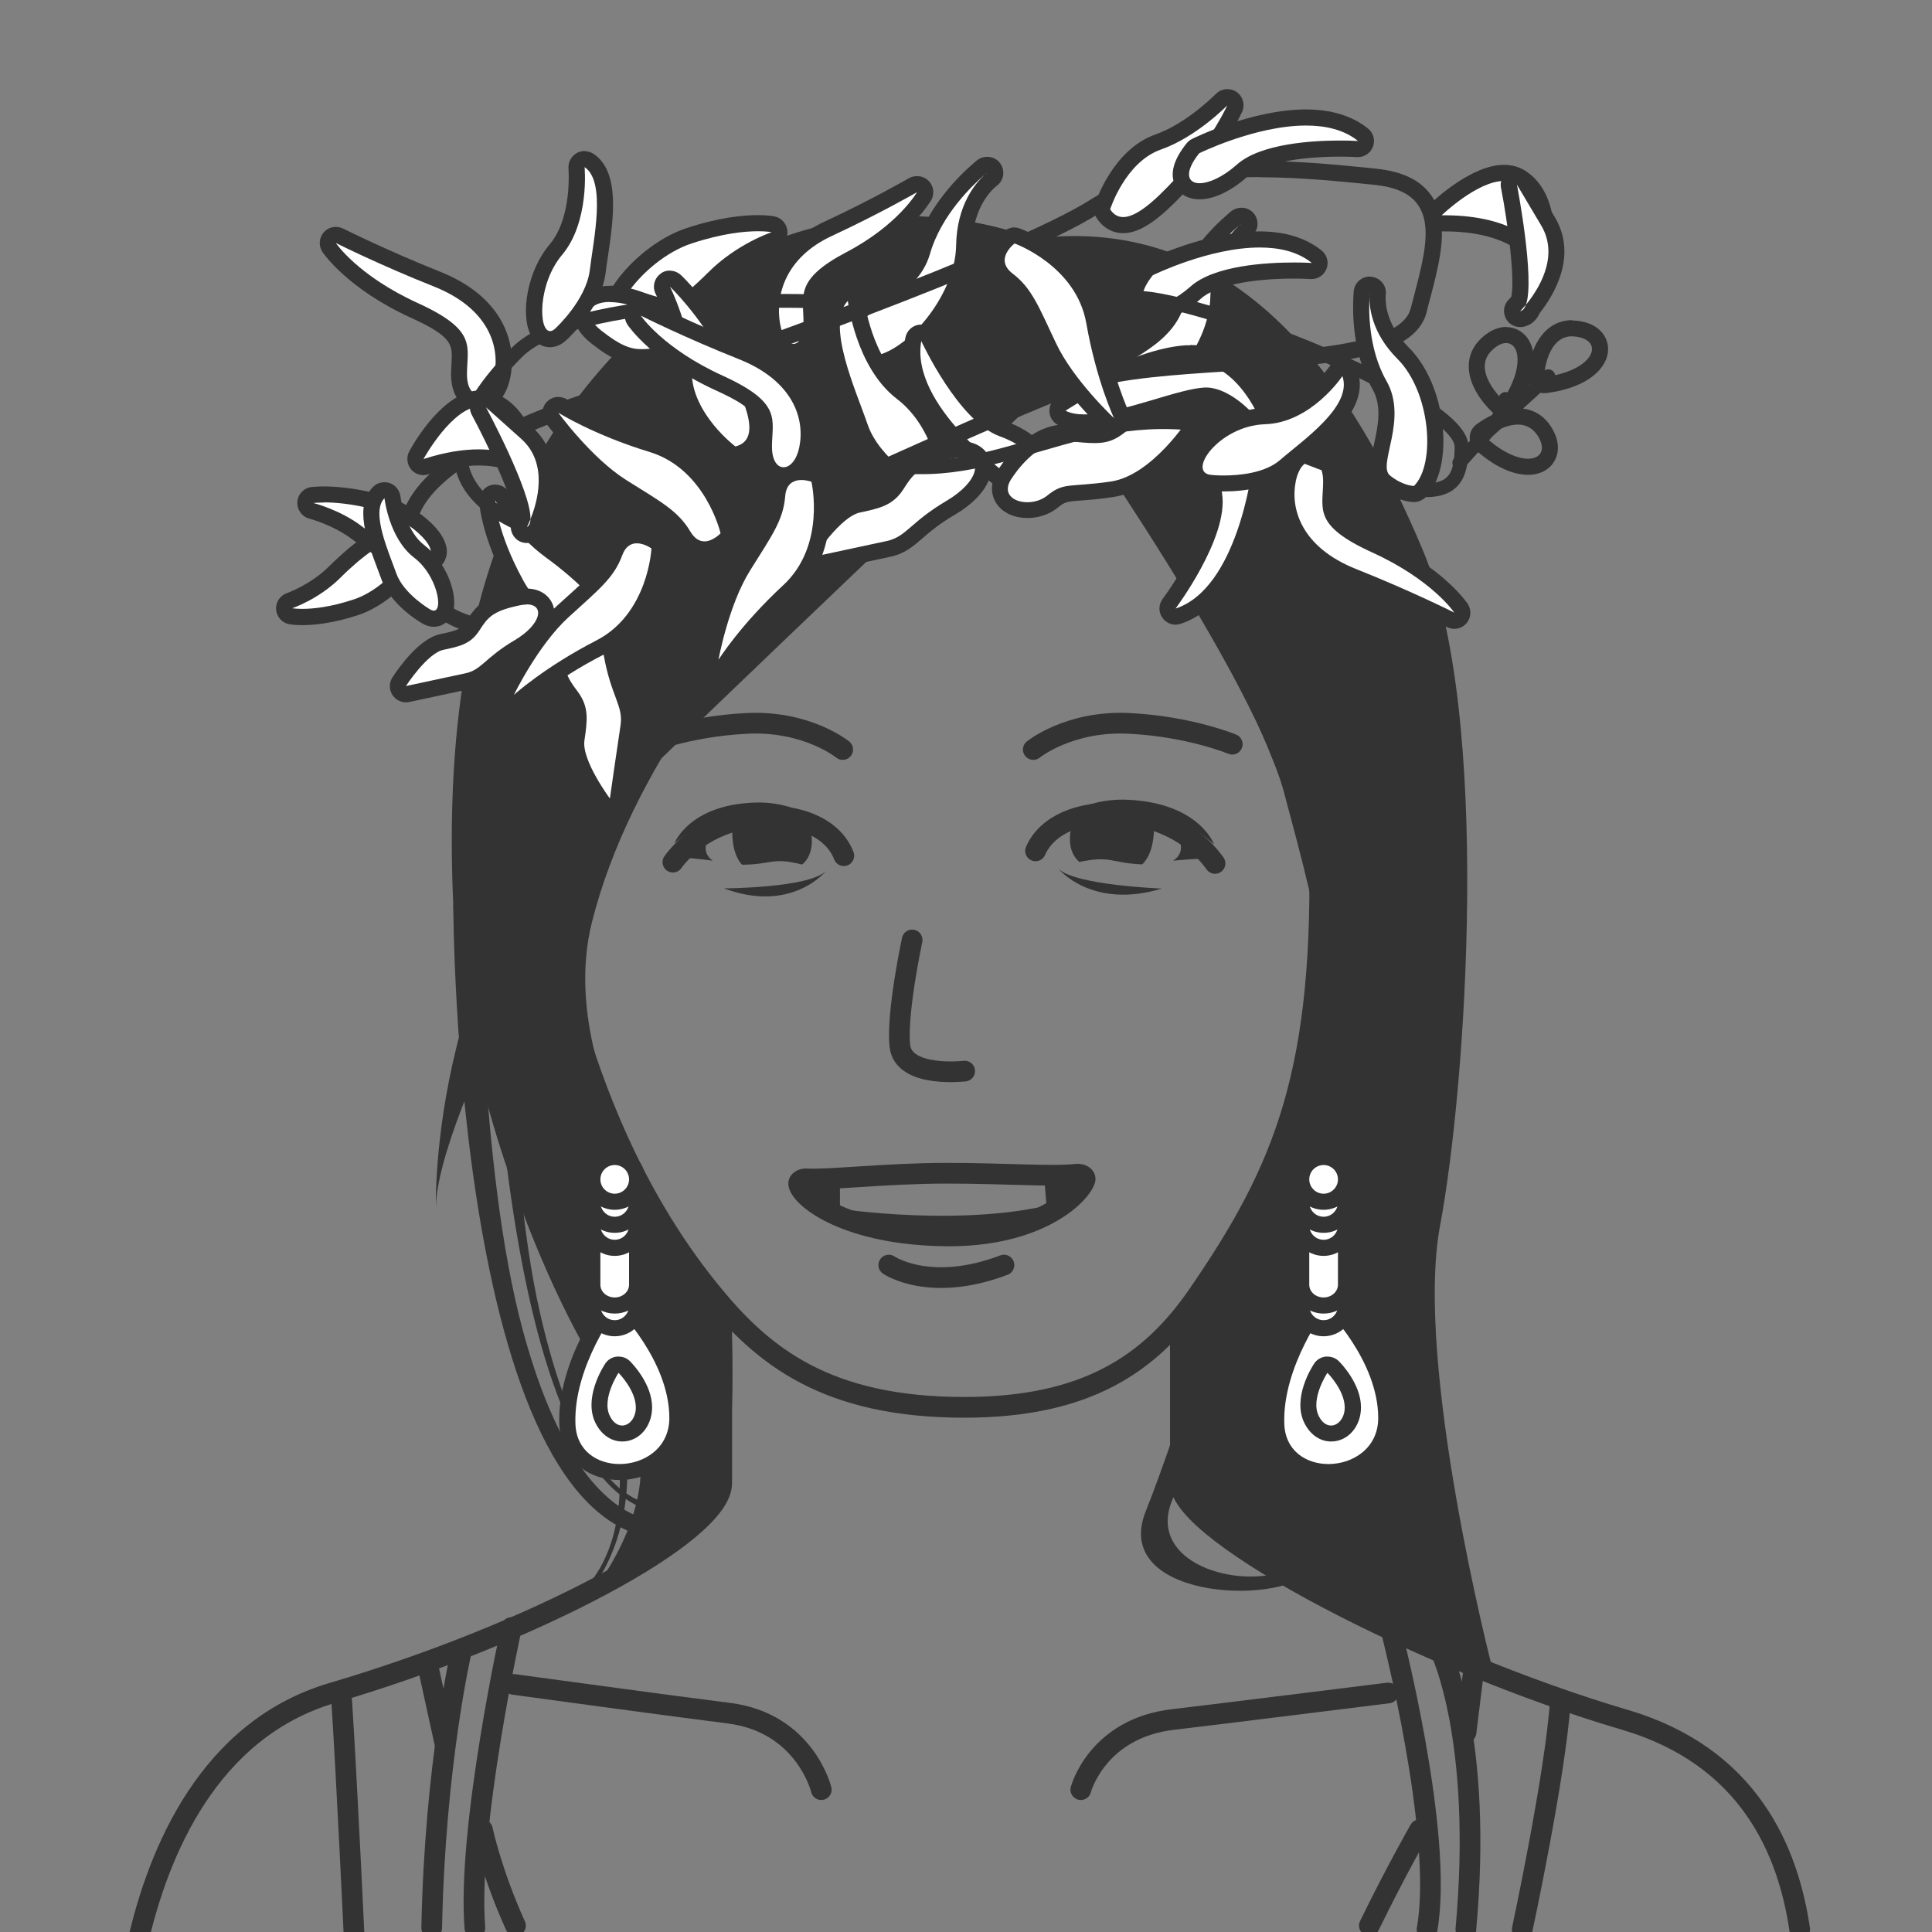 <svg width="140" height="140" viewBox="0 0 140 140" fill="none" xmlns="http://www.w3.org/2000/svg">
<rect x="0" y="0" width="140" height="140" fill="#808080" stroke="none"/>
<g clip-path="url(#clip0_1_2701)">
<path d="M95.575 60.583C94.956 38.494 87.788 27.38 74.654 25.932C60.259 24.345 34.809 37.035 39.128 63.139C41.638 78.328 46.658 87.749 51.678 93.832C55.286 98.21 59.827 101.981 69.868 101.981C78.647 101.981 83.328 98.887 86.807 93.832C93.077 84.714 96.065 77.628 95.587 60.583H95.575Z" stroke="#333333" stroke-width="1.5" stroke-linecap="round" stroke-linejoin="round"/>
<path d="M59.512 129.685C59.512 129.685 58.345 124.828 52.788 124.139C49.472 123.731 37.237 122.061 37.237 122.061" stroke="#333333" stroke-width="1.5" stroke-linecap="round" stroke-linejoin="round"/>
<path d="M75.039 61.657C76.732 57.781 84.776 57.968 88.045 62.567" stroke="#333333" stroke-width="1.5" stroke-linecap="round" stroke-linejoin="round"/>
<path d="M82.78 62.626C83.795 61.657 83.609 59.579 83.609 59.579C83.609 59.579 81.005 58.621 77.748 59.567C77.748 59.567 77.024 61.435 78.215 62.462C80.515 61.972 80.492 62.544 82.78 62.637V62.626Z" fill="#333333"/>
<path d="M75.413 60.501C75.413 60.501 81.239 55.317 87.975 61.19C87.975 61.19 86.936 58.213 81.775 57.956C77.713 57.746 75.413 60.501 75.413 60.501Z" fill="#333333"/>
<path d="M57.878 85.812C57.831 85.59 58.111 85.403 58.45 85.426C60.096 85.52 64.24 85.018 68.583 85.018C72.926 85.018 76.172 85.286 78.016 85.088C78.39 85.053 78.705 85.263 78.624 85.496C78.238 86.664 75.145 89.618 68.583 89.559C61.427 89.489 58.1 86.874 57.878 85.823V85.812Z" stroke="#333333" stroke-width="1.5" stroke-linecap="round" stroke-linejoin="round"/>
<path d="M64.404 91.672C64.404 91.672 67.381 93.715 72.751 91.672" stroke="#333333" stroke-width="1.5" stroke-linecap="round" stroke-linejoin="round"/>
<path d="M60.866 85.496V88.076C60.866 88.076 58.135 87.177 57.994 86.103C57.854 85.029 60.866 85.496 60.866 85.496Z" fill="#333333"/>
<path d="M75.647 85.076L75.857 87.644C75.857 87.644 78.507 86.594 78.565 85.508C78.624 84.422 75.647 85.076 75.647 85.076Z" fill="#333333"/>
<path d="M85.01 62.369C85.01 62.369 86.854 62.182 87.998 62.217C87.998 62.217 86.212 60.863 85.372 60.688C85.372 60.688 86.025 61.715 85.01 62.369Z" fill="#333333"/>
<path d="M61.147 62.007C59.664 58.154 52.005 58.073 48.76 62.474" stroke="#333333" stroke-width="1.5" stroke-linecap="round" stroke-linejoin="round"/>
<path d="M53.78 62.672C52.846 61.692 53.091 59.66 53.091 59.66C53.091 59.66 55.589 58.808 58.66 59.836C58.66 59.836 59.29 61.68 58.123 62.649C55.951 62.089 55.951 62.649 53.78 62.661V62.672Z" fill="#333333"/>
<path d="M60.82 60.863C60.82 60.863 55.45 55.597 48.865 61.12C48.865 61.12 49.951 58.248 54.854 58.154C58.73 58.084 60.82 60.863 60.82 60.863Z" fill="#333333"/>
<path d="M51.644 62.369C51.644 62.369 49.892 62.124 48.807 62.124C48.807 62.124 50.546 60.863 51.352 60.711C51.352 60.711 50.698 61.692 51.644 62.369Z" fill="#333333"/>
<path d="M75.495 28.594C75.495 28.594 49.776 53.053 45.386 57.442C36.034 66.793 39.735 86.921 39.735 86.921C39.735 86.921 26.566 44.892 47.884 31.093C69.214 17.293 80.503 24.823 80.503 24.823L75.483 28.582L75.495 28.594Z" fill="#333333"/>
<path d="M74.876 26.084C74.876 26.084 85.535 41.133 93.695 51.803C101.856 62.474 94.945 80.032 94.945 80.032C94.945 80.032 104.354 54.313 99.334 43.024C94.314 31.735 83.025 19.815 74.876 26.084Z" fill="#333333"/>
<path d="M74.876 17.305C74.876 17.305 60.446 11.035 47.277 22.955C37.412 31.886 31.878 44.297 32.847 65.603C33.478 79.402 40.377 95.712 44.767 101.35C49.157 106.989 43.518 114.519 43.518 114.519C43.518 114.519 51.048 111.379 52.297 107.62C53.547 103.86 52.928 94.451 52.928 94.451C52.928 94.451 39.759 79.402 42.888 66.852C48.398 44.81 76.277 24.917 76.277 24.917C76.277 24.917 86.784 41.144 92.435 55.562C98.085 69.992 94.7 78.059 91.804 84.41C88.909 90.761 85.535 95.07 85.535 95.07V107.62C86.784 112.009 99.334 117.029 108.114 120.789C108.114 120.789 102.463 98.84 104.355 88.8C106.246 78.76 108.114 51.792 103.105 39.872C98.097 27.952 89.936 15.413 74.876 17.293V17.305Z" fill="#333333"/>
<path d="M74.642 25.932C74.642 25.932 90.555 48.044 93.053 57.454C95.563 66.864 98.073 75.643 94.933 85.053C94.933 85.053 98.692 73.133 95.563 60.594C92.423 48.044 76.113 24.847 76.113 24.847L74.631 25.944L74.642 25.932Z" fill="#333333"/>
<path d="M77.153 25.932C77.153 25.932 93.065 48.044 95.564 57.454C98.073 66.864 100.584 75.643 97.443 85.053C97.443 85.053 101.202 73.133 98.073 60.594C94.933 48.044 78.624 24.847 78.624 24.847L77.141 25.944L77.153 25.932Z" fill="#333333"/>
<path d="M76.534 27.193C76.534 27.193 92.446 49.305 94.945 58.715C97.455 68.124 99.965 76.904 96.824 86.314C96.824 86.314 100.583 74.394 97.455 61.855C94.326 49.317 78.005 26.107 78.005 26.107L76.522 27.205L76.534 27.193Z" fill="#333333"/>
<path d="M76.697 62.953C76.697 62.953 79.102 65.93 84.192 64.389C84.192 64.389 77.911 64.155 76.697 62.953Z" fill="#333333"/>
<path d="M59.851 63.116C59.851 63.116 57.399 66.21 52.461 64.377C52.461 64.377 58.625 64.353 59.851 63.116Z" fill="#333333"/>
<path d="M66.097 68.113C66.097 68.113 64.953 73.448 65.209 75.795C65.466 78.141 69.903 77.616 69.903 77.616" stroke="#333333" stroke-width="1.5" stroke-linecap="round" stroke-linejoin="round"/>
<path d="M74.876 54.313C74.876 54.313 77.491 52.189 81.857 52.422C86.235 52.644 89.294 53.928 89.294 53.928" stroke="#333333" stroke-width="1.5" stroke-linecap="round" stroke-linejoin="round"/>
<path d="M61.065 54.313C61.065 54.313 58.45 52.189 54.084 52.422C49.706 52.644 46.647 53.928 46.647 53.928" stroke="#333333" stroke-width="1.5" stroke-linecap="round" stroke-linejoin="round"/>
<path d="M60.61 87.563C60.61 87.563 70.148 89.057 77.059 87.061C77.059 87.061 74.035 89.559 69.331 89.559C64.626 89.559 60.61 87.563 60.61 87.563Z" fill="#333333"/>
<path d="M52.297 96.342V107.48C52.297 111.157 38.614 118.395 24.068 122.68C15.102 125.33 11.471 134.25 10 140.694" stroke="#333333" stroke-width="1.5" stroke-linecap="round" stroke-linejoin="round"/>
<path d="M37.062 117.94C37.062 117.94 33.84 132.533 34.412 139.702" stroke="#333333" stroke-width="1.5" stroke-linecap="round" stroke-linejoin="round"/>
<path d="M33.431 119.633C33.431 119.633 31.517 127.864 31.283 139.702" stroke="#333333" stroke-width="1.5" stroke-linecap="round" stroke-linejoin="round"/>
<path d="M34.96 132.592C34.96 132.592 35.614 135.709 37.354 139.538" stroke="#333333" stroke-width="1.5" stroke-linecap="round" stroke-linejoin="round"/>
<path d="M25.679 140.706C25.679 140.706 25.119 128.681 24.757 123.229" stroke="#333333" stroke-width="1.5" stroke-linecap="round" stroke-linejoin="round"/>
<path d="M32.217 126.241L31.003 120.695" stroke="#333333" stroke-width="1.5" stroke-linecap="round" stroke-linejoin="round"/>
<path d="M78.32 129.685C78.32 129.685 79.487 125.225 85.044 124.595C88.36 124.209 100.595 122.68 100.595 122.68" stroke="#333333" stroke-width="1.5" stroke-linecap="round" stroke-linejoin="round"/>
<path d="M85.535 96.342V107.48C85.535 111.157 103.21 120.333 117.757 124.63C126.746 127.28 129.572 134.098 130.412 139.807" stroke="#333333" stroke-width="1.5" stroke-linecap="round" stroke-linejoin="round"/>
<path d="M100.759 117.94C100.759 117.94 104.658 132.907 103.409 139.807" stroke="#333333" stroke-width="1.5" stroke-linecap="round" stroke-linejoin="round"/>
<path d="M104.39 119.633C104.39 119.633 107.483 126.007 106.222 139.807" stroke="#333333" stroke-width="1.5" stroke-linecap="round" stroke-linejoin="round"/>
<path d="M102.872 132.592C102.872 132.592 101.179 135.534 99.229 139.538" stroke="#333333" stroke-width="1.5" stroke-linecap="round" stroke-linejoin="round"/>
<path d="M110.308 139.807C110.308 139.807 112.702 128.681 113.075 123.229" stroke="#333333" stroke-width="1.5" stroke-linecap="round" stroke-linejoin="round"/>
<path d="M106.234 125.529L106.829 120.695" stroke="#333333" stroke-width="1.5" stroke-linecap="round" stroke-linejoin="round"/>
<path d="M43.611 59.567C43.611 59.567 31.587 80.663 31.587 87.563C31.587 87.563 30.956 67.494 45.386 54.313C59.816 41.144 43.611 59.567 43.611 59.567Z" fill="#333333"/>
<path d="M32.847 65.603C32.847 65.603 32.894 112.301 48.865 111.531L49.157 110.13C49.157 110.13 42.257 112.64 37.867 96.33C34.703 84.574 34.727 65.591 34.727 65.591H32.847V65.603Z" fill="#333333"/>
<path d="M35.357 63.723C35.357 63.723 35.392 110.422 48.912 109.651L48.526 108.881C48.526 108.881 42.829 111.391 39.117 95.081C36.443 83.325 36.945 63.723 36.945 63.723H35.357Z" fill="#333333"/>
<path d="M43.681 99.821C43.681 99.821 47.604 111.11 41.475 115.955L42.432 115.698C42.432 115.698 46.005 112.021 45.386 105.121C44.767 98.222 44.136 98.222 44.136 98.222L43.681 99.821Z" fill="#333333"/>
<path d="M89.458 90.154C89.458 90.154 85.535 103.242 83.025 109.511C80.515 115.78 92.435 116.411 94.945 113.901C94.945 113.901 94.501 113.153 94.314 113.27C90.555 115.78 81.764 113.27 85.535 107.62C88.652 102.95 91.186 90.061 91.186 90.061L89.458 90.143V90.154Z" fill="#333333"/>
<path d="M96.264 106.686C94.501 106.686 92.563 105.589 92.481 103.195C92.341 98.876 95.482 94.661 95.622 94.486C95.727 94.346 95.879 94.264 96.042 94.252H96.089C96.241 94.252 96.392 94.311 96.497 94.416C96.661 94.579 100.455 98.385 100.455 102.752C100.455 103.942 99.988 104.958 99.101 105.694C98.342 106.324 97.315 106.674 96.264 106.674V106.686Z" fill="white"/>
<path d="M96.089 94.836C96.089 94.836 99.871 98.584 99.871 102.752C99.871 104.935 98.038 106.09 96.264 106.09C94.665 106.09 93.123 105.145 93.065 103.16C92.925 98.992 96.089 94.824 96.089 94.824V94.836ZM96.089 93.657C96.089 93.657 96.03 93.657 96.007 93.657C95.668 93.68 95.365 93.844 95.155 94.112C95.015 94.299 91.746 98.665 91.898 103.195C91.979 105.577 93.777 107.246 96.264 107.246C98.576 107.246 101.039 105.67 101.039 102.74C101.039 98.14 97.081 94.159 96.906 93.996C96.684 93.774 96.392 93.657 96.089 93.657Z" fill="#333333"/>
<path d="M95.914 96.26C95.015 96.26 94.291 95.537 94.291 94.638C94.291 93.739 95.015 93.015 95.914 93.015C96.813 93.015 97.537 93.739 97.537 94.638C97.537 95.537 96.813 96.26 95.914 96.26Z" fill="white"/>
<path d="M95.913 93.587C96.486 93.587 96.953 94.054 96.953 94.626C96.953 95.198 96.486 95.665 95.913 95.665C95.341 95.665 94.874 95.198 94.874 94.626C94.874 94.054 95.341 93.587 95.913 93.587ZM95.913 92.419C94.699 92.419 93.707 93.412 93.707 94.626C93.707 95.84 94.699 96.832 95.913 96.832C97.128 96.832 98.12 95.84 98.12 94.626C98.12 93.412 97.128 92.419 95.913 92.419Z" fill="#333333"/>
<path d="M95.914 94.591C95.015 94.591 94.291 93.914 94.291 93.085V90.33C94.291 89.501 95.015 88.824 95.914 88.824C96.813 88.824 97.537 89.501 97.537 90.33V93.085C97.537 93.914 96.813 94.591 95.914 94.591Z" fill="white"/>
<path d="M95.913 89.419C96.486 89.419 96.953 89.828 96.953 90.341V93.097C96.953 93.599 96.486 94.019 95.913 94.019C95.341 94.019 94.874 93.61 94.874 93.097V90.341C94.874 89.839 95.341 89.419 95.913 89.419ZM95.913 88.252C94.699 88.252 93.707 89.186 93.707 90.341V93.097C93.707 94.241 94.699 95.186 95.913 95.186C97.128 95.186 98.12 94.252 98.12 93.097V90.341C98.12 89.197 97.128 88.252 95.913 88.252Z" fill="#333333"/>
<path d="M95.914 90.423C95.015 90.423 94.291 89.699 94.291 88.8C94.291 87.901 95.015 87.177 95.914 87.177C96.813 87.177 97.537 87.901 97.537 88.8C97.537 89.699 96.813 90.423 95.914 90.423Z" fill="white"/>
<path d="M95.913 87.761C96.486 87.761 96.953 88.228 96.953 88.8C96.953 89.372 96.486 89.839 95.913 89.839C95.341 89.839 94.874 89.372 94.874 88.8C94.874 88.228 95.341 87.761 95.913 87.761ZM95.913 86.594C94.699 86.594 93.707 87.586 93.707 88.8C93.707 90.014 94.699 91.007 95.913 91.007C97.128 91.007 98.12 90.014 98.12 88.8C98.12 87.586 97.128 86.594 95.913 86.594Z" fill="#333333"/>
<path d="M95.914 88.754C95.015 88.754 94.291 88.03 94.291 87.131C94.291 86.232 95.015 85.508 95.914 85.508C96.813 85.508 97.537 86.232 97.537 87.131C97.537 88.03 96.813 88.754 95.914 88.754Z" fill="white"/>
<path d="M95.913 86.092C96.486 86.092 96.953 86.559 96.953 87.131C96.953 87.703 96.486 88.17 95.913 88.17C95.341 88.17 94.874 87.703 94.874 87.131C94.874 86.559 95.341 86.092 95.913 86.092ZM95.913 84.924C94.699 84.924 93.707 85.917 93.707 87.131C93.707 88.345 94.699 89.337 95.913 89.337C97.128 89.337 98.12 88.345 98.12 87.131C98.12 85.917 97.128 84.924 95.913 84.924Z" fill="#333333"/>
<path d="M95.914 87.096C95.015 87.096 94.291 86.372 94.291 85.473C94.291 84.574 95.015 83.85 95.914 83.85C96.813 83.85 97.537 84.574 97.537 85.473C97.537 86.372 96.813 87.096 95.914 87.096Z" fill="white"/>
<path d="M95.913 84.422C96.486 84.422 96.953 84.889 96.953 85.461C96.953 86.033 96.486 86.5 95.913 86.5C95.341 86.5 94.874 86.033 94.874 85.461C94.874 84.889 95.341 84.422 95.913 84.422ZM95.913 83.255C94.699 83.255 93.707 84.247 93.707 85.461C93.707 86.675 94.699 87.668 95.913 87.668C97.128 87.668 98.12 86.675 98.12 85.461C98.12 84.247 97.128 83.255 95.913 83.255Z" fill="#333333"/>
<path d="M96.462 103.884C95.89 103.884 95.377 103.522 95.05 102.88C94.291 101.362 95.563 99.378 95.715 99.156C95.808 99.016 95.972 98.911 96.147 98.899C96.171 98.899 96.182 98.899 96.206 98.899C96.357 98.899 96.509 98.957 96.614 99.074C96.754 99.214 98.038 100.545 98.038 101.993C98.038 102.483 97.887 102.95 97.606 103.3C97.315 103.674 96.894 103.884 96.462 103.884Z" fill="white"/>
<path d="M96.194 99.483C96.194 99.483 97.443 100.732 97.443 101.993C97.443 102.763 96.964 103.3 96.451 103.3C96.135 103.3 95.797 103.09 95.563 102.611C94.933 101.362 96.194 99.471 96.194 99.471V99.483ZM96.194 98.303C96.194 98.303 96.112 98.303 96.077 98.303C95.727 98.338 95.412 98.525 95.225 98.817C95.061 99.062 93.625 101.316 94.524 103.125C94.945 103.966 95.657 104.456 96.462 104.456C97.677 104.456 98.622 103.37 98.622 101.981C98.622 100.288 97.186 98.805 97.023 98.642C96.801 98.42 96.509 98.303 96.194 98.303Z" fill="#333333"/>
<path d="M44.895 106.686C43.133 106.686 41.195 105.589 41.113 103.195C40.973 98.876 44.113 94.661 44.253 94.486C44.358 94.346 44.51 94.264 44.674 94.252H44.72C44.872 94.252 45.024 94.311 45.129 94.416C45.292 94.579 49.087 98.385 49.087 102.752C49.087 103.942 48.62 104.958 47.733 105.694C46.974 106.324 45.946 106.674 44.895 106.674V106.686Z" fill="white"/>
<path d="M44.72 94.836C44.72 94.836 48.503 98.584 48.503 102.752C48.503 104.935 46.67 106.09 44.895 106.09C43.296 106.09 41.755 105.145 41.697 103.16C41.556 98.992 44.72 94.824 44.72 94.824V94.836ZM44.72 93.657C44.72 93.657 44.662 93.657 44.639 93.657C44.3 93.68 43.996 93.844 43.786 94.112C43.646 94.299 40.377 98.665 40.529 103.195C40.611 105.577 42.409 107.246 44.895 107.246C47.207 107.246 49.67 105.67 49.67 102.74C49.67 98.14 45.713 94.159 45.538 93.996C45.316 93.774 45.024 93.657 44.72 93.657Z" fill="#333333"/>
<path d="M44.545 96.26C43.646 96.26 42.923 95.537 42.923 94.638C42.923 93.739 43.646 93.015 44.545 93.015C45.444 93.015 46.168 93.739 46.168 94.638C46.168 95.537 45.444 96.26 44.545 96.26Z" fill="white"/>
<path d="M44.545 93.587C45.117 93.587 45.584 94.054 45.584 94.626C45.584 95.198 45.117 95.665 44.545 95.665C43.973 95.665 43.506 95.198 43.506 94.626C43.506 94.054 43.973 93.587 44.545 93.587ZM44.545 92.419C43.331 92.419 42.339 93.412 42.339 94.626C42.339 95.84 43.331 96.832 44.545 96.832C45.76 96.832 46.752 95.84 46.752 94.626C46.752 93.412 45.76 92.419 44.545 92.419Z" fill="#333333"/>
<path d="M44.545 94.591C43.646 94.591 42.923 93.914 42.923 93.085V90.33C42.923 89.501 43.646 88.824 44.545 88.824C45.444 88.824 46.168 89.501 46.168 90.33V93.085C46.168 93.914 45.444 94.591 44.545 94.591Z" fill="white"/>
<path d="M44.545 89.419C45.117 89.419 45.584 89.828 45.584 90.341V93.097C45.584 93.599 45.117 94.019 44.545 94.019C43.973 94.019 43.506 93.61 43.506 93.097V90.341C43.506 89.839 43.973 89.419 44.545 89.419ZM44.545 88.252C43.331 88.252 42.339 89.186 42.339 90.341V93.097C42.339 94.241 43.331 95.186 44.545 95.186C45.76 95.186 46.752 94.252 46.752 93.097V90.341C46.752 89.197 45.76 88.252 44.545 88.252Z" fill="#333333"/>
<path d="M44.545 90.423C43.646 90.423 42.923 89.699 42.923 88.8C42.923 87.901 43.646 87.177 44.545 87.177C45.444 87.177 46.168 87.901 46.168 88.8C46.168 89.699 45.444 90.423 44.545 90.423Z" fill="white"/>
<path d="M44.545 87.761C45.117 87.761 45.584 88.228 45.584 88.8C45.584 89.372 45.117 89.839 44.545 89.839C43.973 89.839 43.506 89.372 43.506 88.8C43.506 88.228 43.973 87.761 44.545 87.761ZM44.545 86.594C43.331 86.594 42.339 87.586 42.339 88.8C42.339 90.014 43.331 91.007 44.545 91.007C45.76 91.007 46.752 90.014 46.752 88.8C46.752 87.586 45.76 86.594 44.545 86.594Z" fill="#333333"/>
<path d="M44.545 88.754C43.646 88.754 42.923 88.03 42.923 87.131C42.923 86.232 43.646 85.508 44.545 85.508C45.444 85.508 46.168 86.232 46.168 87.131C46.168 88.03 45.444 88.754 44.545 88.754Z" fill="white"/>
<path d="M44.545 86.092C45.117 86.092 45.584 86.559 45.584 87.131C45.584 87.703 45.117 88.17 44.545 88.17C43.973 88.17 43.506 87.703 43.506 87.131C43.506 86.559 43.973 86.092 44.545 86.092ZM44.545 84.924C43.331 84.924 42.339 85.917 42.339 87.131C42.339 88.345 43.331 89.337 44.545 89.337C45.76 89.337 46.752 88.345 46.752 87.131C46.752 85.917 45.76 84.924 44.545 84.924Z" fill="#333333"/>
<path d="M44.545 87.096C43.646 87.096 42.923 86.372 42.923 85.473C42.923 84.574 43.646 83.85 44.545 83.85C45.444 83.85 46.168 84.574 46.168 85.473C46.168 86.372 45.444 87.096 44.545 87.096Z" fill="white"/>
<path d="M44.545 84.422C45.117 84.422 45.584 84.889 45.584 85.461C45.584 86.033 45.117 86.5 44.545 86.5C43.973 86.5 43.506 86.033 43.506 85.461C43.506 84.889 43.973 84.422 44.545 84.422ZM44.545 83.255C43.331 83.255 42.339 84.247 42.339 85.461C42.339 86.675 43.331 87.668 44.545 87.668C45.76 87.668 46.752 86.675 46.752 85.461C46.752 84.247 45.76 83.255 44.545 83.255Z" fill="#333333"/>
<path d="M45.094 103.884C44.522 103.884 44.008 103.522 43.681 102.88C42.922 101.362 44.195 99.378 44.347 99.156C44.44 99.016 44.604 98.911 44.779 98.899C44.802 98.899 44.814 98.899 44.837 98.899C44.989 98.899 45.141 98.957 45.246 99.074C45.386 99.214 46.67 100.545 46.67 101.993C46.67 102.483 46.518 102.95 46.238 103.3C45.946 103.674 45.526 103.884 45.094 103.884Z" fill="white"/>
<path d="M44.825 99.483C44.825 99.483 46.075 100.732 46.075 101.993C46.075 102.763 45.596 103.3 45.082 103.3C44.767 103.3 44.429 103.09 44.195 102.611C43.565 101.362 44.825 99.471 44.825 99.471V99.483ZM44.825 98.303C44.825 98.303 44.744 98.303 44.709 98.303C44.358 98.338 44.043 98.525 43.856 98.817C43.693 99.062 42.257 101.316 43.156 103.125C43.576 103.966 44.288 104.456 45.094 104.456C46.308 104.456 47.254 103.37 47.254 101.981C47.254 100.288 45.818 98.805 45.654 98.642C45.433 98.42 45.141 98.303 44.825 98.303Z" fill="#333333"/>
<path d="M57.504 25.5C56.92 25.5 56.197 24.987 55.951 23.527C55.566 21.262 56.43 18.239 60.049 16.558C63.411 15.005 66.132 13.429 66.155 13.417C66.248 13.359 66.353 13.335 66.447 13.335C66.599 13.335 66.75 13.394 66.855 13.51C67.042 13.697 67.077 13.989 66.949 14.211C66.89 14.316 65.454 16.756 61.578 18.799C58.672 20.328 58.706 21.192 58.788 22.617C58.8 22.873 58.812 23.142 58.812 23.434C58.812 24.963 58.111 25.5 57.504 25.5Z" fill="white"/>
<path d="M66.447 13.931C66.447 13.931 65.081 16.312 61.31 18.285C57.551 20.27 58.228 21.449 58.228 23.434C58.228 24.426 57.889 24.917 57.504 24.917C57.119 24.917 56.687 24.426 56.523 23.434C56.185 21.449 56.862 18.682 60.283 17.095C63.703 15.507 66.447 13.931 66.447 13.931ZM66.447 12.763C66.248 12.763 66.05 12.81 65.863 12.915C65.84 12.927 63.131 14.491 59.804 16.032C55.893 17.842 54.947 21.146 55.379 23.632C55.694 25.442 56.687 26.084 57.516 26.084C58.461 26.084 59.407 25.267 59.407 23.434C59.407 23.142 59.395 22.862 59.384 22.593C59.314 21.274 59.29 20.679 61.87 19.325C65.886 17.211 67.404 14.62 67.474 14.514C67.743 14.059 67.661 13.476 67.287 13.102C67.066 12.88 66.762 12.763 66.459 12.763H66.447Z" fill="#333333"/>
<path d="M43.576 47.052C41.942 47.052 38.836 44.962 37.412 42.358C35.416 38.704 35.31 36.393 35.31 36.299C35.31 36.031 35.474 35.786 35.742 35.716C35.789 35.704 35.848 35.692 35.894 35.692C36.104 35.692 36.303 35.809 36.408 35.996C36.42 36.019 37.692 38.319 39.91 39.93C42.385 41.728 44.277 43.724 44.72 44.997C44.954 45.651 44.93 46.188 44.662 46.561C44.498 46.783 44.183 47.052 43.588 47.052H43.576Z" fill="white"/>
<path d="M35.894 36.276C35.894 36.276 37.202 38.681 39.56 40.397C41.918 42.113 43.763 44.028 44.16 45.184C44.475 46.083 44.183 46.468 43.576 46.468C42.222 46.468 39.28 44.553 37.926 42.078C35.964 38.506 35.894 36.276 35.894 36.276ZM35.894 35.108C35.789 35.108 35.684 35.12 35.579 35.155C35.054 35.295 34.703 35.786 34.727 36.323C34.727 36.428 34.844 38.868 36.91 42.65C38.451 45.464 41.767 47.647 43.588 47.647C44.487 47.647 44.942 47.18 45.141 46.912C45.526 46.363 45.572 45.662 45.269 44.81C44.685 43.141 42.292 40.958 40.249 39.463C38.148 37.934 36.933 35.739 36.922 35.727C36.712 35.342 36.315 35.12 35.894 35.12V35.108Z" fill="#333333"/>
<path d="M44.195 58.446C44.008 58.446 43.833 58.364 43.728 58.213C43.506 57.909 41.533 55.212 41.778 53.578C41.988 52.177 42.093 51.406 41.416 50.507C40.482 49.258 40.062 48.546 40.424 46.013C40.681 44.273 41.591 44.086 41.977 44.086C43.051 44.086 43.973 45.382 44.323 47.379C44.568 48.745 44.884 49.597 45.141 50.285C45.444 51.103 45.678 51.745 45.549 52.656L44.779 57.944C44.743 58.178 44.568 58.364 44.347 58.423C44.3 58.434 44.253 58.446 44.206 58.446H44.195Z" fill="white"/>
<path d="M41.977 44.67C42.642 44.67 43.424 45.674 43.751 47.484C44.288 50.507 45.187 51.138 44.965 52.574C44.743 54.01 44.195 57.862 44.195 57.862C44.195 57.862 42.14 55.107 42.35 53.66C42.56 52.212 42.7 51.255 41.883 50.145C41.066 49.036 40.646 48.488 41.008 46.083C41.148 45.114 41.533 44.658 41.977 44.658V44.67ZM41.977 43.491C41.556 43.491 40.179 43.666 39.852 45.907C39.455 48.663 39.98 49.527 40.949 50.834C41.463 51.511 41.416 52.013 41.194 53.473C40.938 55.259 42.7 57.804 43.261 58.539C43.483 58.843 43.833 59.006 44.195 59.006C44.288 59.006 44.382 59.006 44.475 58.971C44.93 58.855 45.281 58.481 45.339 58.014L46.109 52.725C46.261 51.663 45.993 50.928 45.666 50.064C45.421 49.398 45.117 48.581 44.884 47.262C44.475 44.974 43.331 43.491 41.965 43.491H41.977Z" fill="#333333"/>
<path d="M81.332 30.088C81.18 30.088 81.028 30.018 80.923 29.913C80.842 29.832 80.165 29.084 80.013 27.602C79.931 26.691 80.83 26.131 81.881 25.477C83.153 24.683 84.741 23.702 85.255 21.904C86.095 18.986 88.372 16.779 89.317 15.962C89.504 15.787 89.633 15.705 89.633 15.705C89.738 15.635 89.843 15.6 89.96 15.6C90.146 15.6 90.321 15.682 90.438 15.845C90.625 16.102 90.578 16.453 90.321 16.651C90.321 16.651 90.228 16.721 90.1 16.838C89.563 17.328 88.325 18.764 88.29 21.473C88.232 25.629 84.181 30.077 81.379 30.077H81.344L81.332 30.088Z" fill="white"/>
<path d="M89.971 16.207C89.971 16.207 89.878 16.277 89.715 16.417C89.866 16.277 89.971 16.207 89.971 16.207ZM89.715 16.417C89.131 16.954 87.753 18.531 87.706 21.484C87.648 25.22 83.877 29.516 81.379 29.516H81.344C81.344 29.516 80.725 28.886 80.597 27.555C80.468 26.236 84.835 25.5 85.815 22.08C86.632 19.243 88.932 17.083 89.703 16.417H89.715ZM89.948 15.052C89.726 15.052 89.493 15.122 89.294 15.25C89.294 15.25 89.154 15.343 88.932 15.553C87.94 16.406 85.582 18.706 84.694 21.764C84.239 23.34 82.756 24.263 81.566 24.998C80.457 25.687 79.301 26.399 79.429 27.672C79.593 29.353 80.398 30.24 80.492 30.334C80.702 30.555 81.005 30.684 81.309 30.684C84.659 30.684 88.792 25.629 88.862 21.508C88.897 19.033 89.995 17.748 90.485 17.293C90.602 17.2 90.672 17.141 90.683 17.13C91.174 16.744 91.267 16.044 90.905 15.53C90.683 15.215 90.322 15.052 89.96 15.052H89.948Z" fill="#333333"/>
<path d="M62.909 26.411C62.758 26.411 62.606 26.341 62.501 26.236C62.419 26.154 61.742 25.407 61.602 23.924C61.52 23.014 62.419 22.453 63.47 21.799C64.742 21.006 66.33 20.025 66.844 18.227C67.684 15.308 69.961 13.102 70.906 12.285C71.093 12.11 71.21 12.028 71.21 12.028C71.315 11.958 71.42 11.923 71.537 11.923C71.724 11.923 71.899 12.005 72.016 12.168C72.202 12.425 72.156 12.775 71.899 12.973C71.899 12.973 71.805 13.043 71.677 13.16C71.14 13.651 69.902 15.087 69.867 17.795C69.809 21.951 65.758 26.399 62.956 26.399H62.921L62.909 26.411Z" fill="white"/>
<path d="M71.549 12.518C71.549 12.518 71.455 12.588 71.292 12.728C71.444 12.588 71.549 12.518 71.549 12.518ZM71.292 12.728C70.708 13.265 69.33 14.841 69.284 17.795C69.225 21.531 65.454 25.827 62.956 25.827H62.921C62.921 25.827 62.302 25.197 62.174 23.866C62.045 22.547 66.412 21.811 67.392 18.39C68.21 15.553 70.51 13.394 71.28 12.728H71.292ZM71.525 11.362C71.303 11.362 71.07 11.432 70.871 11.561C70.871 11.561 70.731 11.654 70.51 11.864C69.517 12.717 67.159 15.017 66.272 18.075C65.816 19.651 64.334 20.574 63.143 21.309C62.034 21.998 60.878 22.71 61.006 23.983C61.17 25.664 61.975 26.551 62.069 26.644C62.279 26.866 62.583 26.995 62.886 26.995C66.237 26.995 70.369 21.939 70.439 17.818C70.475 15.343 71.572 14.059 72.062 13.604C72.179 13.51 72.249 13.452 72.261 13.44C72.751 13.055 72.844 12.355 72.483 11.841C72.261 11.526 71.899 11.362 71.537 11.362H71.525Z" fill="#333333"/>
<path d="M45.619 24.076C44.872 24.076 44.37 23.702 44.265 23.06C44.008 21.461 46.88 18.11 49.904 17.106C52.204 16.336 53.92 16.184 54.947 16.184C55.624 16.184 55.998 16.254 56.033 16.266C56.29 16.312 56.488 16.534 56.5 16.803C56.511 17.071 56.348 17.305 56.103 17.398C56.08 17.398 53.686 18.215 51.748 20.165C49.565 22.348 47.324 23.878 46.028 24.064C45.888 24.088 45.748 24.099 45.631 24.099L45.619 24.076Z" fill="white"/>
<path d="M54.947 16.756C55.589 16.756 55.916 16.826 55.916 16.826C55.916 16.826 53.406 17.655 51.328 19.733C49.25 21.811 47.102 23.305 45.934 23.469C45.818 23.481 45.712 23.492 45.619 23.492C43.296 23.492 46.495 18.857 50.079 17.655C52.32 16.908 53.978 16.756 54.935 16.756H54.947ZM54.935 15.588C53.861 15.588 52.075 15.752 49.705 16.546C46.565 17.596 43.354 21.111 43.681 23.154C43.798 23.843 44.37 24.66 45.607 24.66C45.759 24.66 45.911 24.66 46.086 24.625C47.802 24.38 50.336 22.36 52.133 20.562C53.978 18.717 56.243 17.947 56.266 17.935C56.768 17.772 57.095 17.281 57.06 16.756C57.025 16.231 56.64 15.787 56.126 15.682C56.056 15.67 55.648 15.588 54.924 15.588H54.935Z" fill="#333333"/>
<path d="M34.68 29.189C33.968 29.189 33.256 28.547 33.256 27.123C33.256 26.831 33.267 26.563 33.291 26.306C33.373 24.893 33.419 24.041 30.034 22.5C25.574 20.469 23.916 18.04 23.846 17.935C23.694 17.713 23.718 17.422 23.893 17.223C24.009 17.095 24.173 17.024 24.336 17.024C24.43 17.024 24.512 17.048 24.593 17.083C24.628 17.095 27.792 18.671 31.68 20.235C35.859 21.904 36.852 24.94 36.396 27.228C36.163 28.419 35.486 29.178 34.68 29.178V29.189Z" fill="white"/>
<path d="M24.336 17.608C24.336 17.608 27.5 19.196 31.47 20.772C35.427 22.36 36.221 25.127 35.824 27.111C35.626 28.104 35.135 28.594 34.68 28.594C34.225 28.594 33.839 28.104 33.839 27.111C33.839 25.127 34.633 23.948 30.279 21.963C25.924 19.978 24.336 17.608 24.336 17.608ZM24.336 16.441C24.009 16.441 23.683 16.581 23.461 16.838C23.11 17.235 23.075 17.818 23.367 18.262C23.437 18.367 25.189 20.936 29.8 23.037C32.824 24.415 32.789 24.998 32.719 26.271C32.707 26.539 32.684 26.82 32.684 27.123C32.684 28.944 33.723 29.773 34.692 29.773C35.521 29.773 36.618 29.143 36.98 27.345C37.482 24.823 36.419 21.496 31.913 19.698C28.049 18.157 24.897 16.581 24.873 16.569C24.71 16.488 24.523 16.441 24.348 16.441H24.336Z" fill="#333333"/>
<path d="M105.394 44.985C105.3 44.985 105.218 44.962 105.137 44.927C105.102 44.915 101.938 43.339 98.05 41.775C93.882 40.105 92.878 37.07 93.334 34.782C93.567 33.591 94.244 32.832 95.05 32.832C95.762 32.832 96.474 33.474 96.474 34.898C96.474 35.19 96.462 35.459 96.439 35.716C96.357 37.128 96.311 37.98 99.696 39.522C104.156 41.553 105.814 43.981 105.884 44.086C106.036 44.308 106.012 44.6 105.837 44.798C105.72 44.927 105.557 44.997 105.394 44.997V44.985Z" fill="white"/>
<path d="M95.038 33.404C95.482 33.404 95.879 33.894 95.879 34.887C95.879 36.871 95.085 38.05 99.44 40.035C103.794 42.02 105.382 44.39 105.382 44.39C105.382 44.39 102.218 42.802 98.249 41.226C94.291 39.638 93.497 36.871 93.894 34.887C94.093 33.894 94.583 33.404 95.038 33.404ZM95.038 32.237C94.209 32.237 93.112 32.867 92.75 34.665C92.248 37.187 93.31 40.514 97.817 42.312C101.681 43.853 104.833 45.429 104.857 45.441C105.02 45.522 105.207 45.569 105.382 45.569C105.709 45.569 106.036 45.429 106.258 45.172C106.608 44.775 106.643 44.191 106.351 43.748C106.281 43.643 104.53 41.074 99.918 38.973C96.894 37.595 96.93 37.011 97 35.739C97.011 35.47 97.035 35.19 97.035 34.887C97.035 33.066 95.996 32.237 95.026 32.237H95.038Z" fill="#333333"/>
<path d="M67.346 35.844C67.089 35.844 66.82 35.751 66.552 35.575C66.435 35.505 63.225 33.626 62.314 30.964C62.186 30.59 62.022 30.159 61.847 29.692C60.808 26.901 59.372 23.084 61.03 21.391C61.147 21.274 61.298 21.216 61.45 21.216C61.508 21.216 61.579 21.216 61.637 21.251C61.847 21.321 61.999 21.508 62.022 21.741C62.022 21.788 62.583 26.341 65.361 28.466C67.766 30.299 68.817 33.684 68.35 35.074C68.186 35.564 67.813 35.856 67.346 35.856V35.844Z" fill="white"/>
<path d="M61.438 21.799C61.438 21.799 61.987 26.621 65.011 28.921C67.719 30.987 68.525 35.26 67.357 35.26C67.229 35.26 67.066 35.202 66.879 35.085C66.879 35.085 63.727 33.264 62.874 30.766C62.022 28.279 59.804 23.469 61.45 21.788L61.438 21.799ZM61.45 20.62C61.147 20.62 60.843 20.737 60.621 20.971C58.706 22.92 60.154 26.785 61.31 29.878C61.485 30.334 61.637 30.766 61.765 31.139C62.758 34.011 66.143 35.996 66.295 36.078C66.622 36.288 66.996 36.404 67.357 36.404C68.07 36.404 68.665 35.949 68.91 35.225C69.494 33.486 68.21 29.867 65.723 27.975C63.143 26.014 62.617 21.694 62.606 21.648C62.559 21.204 62.244 20.819 61.824 20.679C61.695 20.632 61.567 20.62 61.45 20.62Z" fill="#333333"/>
<path d="M73.883 35.074C73.592 35.074 73.253 35.038 72.903 34.98C72.821 34.968 72.739 34.933 72.669 34.887C72.366 34.677 65.268 29.575 66.178 24.601C66.225 24.356 66.423 24.158 66.68 24.123C66.704 24.123 66.727 24.123 66.75 24.123C66.972 24.123 67.182 24.251 67.276 24.461C67.299 24.52 69.891 30.088 72.634 31.081C74.561 31.77 75.787 32.984 75.6 34.023C75.541 34.338 75.261 35.085 73.883 35.085V35.074Z" fill="white"/>
<path d="M66.751 24.695C66.751 24.695 69.436 30.532 72.448 31.618C75.133 32.587 75.95 34.49 73.895 34.49C73.65 34.49 73.347 34.466 73.02 34.396C73.02 34.396 65.91 29.353 66.762 24.695H66.751ZM66.762 23.527C66.762 23.527 66.669 23.527 66.611 23.527C66.109 23.586 65.7 23.971 65.606 24.473C64.638 29.808 72.016 35.108 72.331 35.342C72.471 35.435 72.635 35.505 72.798 35.541C73.195 35.611 73.557 35.646 73.884 35.646C75.763 35.646 76.114 34.466 76.184 34.105C76.417 32.762 75.075 31.314 72.833 30.509C70.977 29.843 68.77 26.282 67.801 24.193C67.615 23.773 67.194 23.516 66.739 23.516L66.762 23.527Z" fill="#333333"/>
<path d="M85.185 44.693C84.998 44.693 84.823 44.6 84.706 44.448C84.554 44.238 84.566 43.958 84.706 43.759C84.741 43.713 88.407 38.774 87.975 35.891C87.742 34.361 87.975 32.984 88.559 32.295C88.897 31.91 89.259 31.828 89.504 31.828C90.018 31.828 90.742 32.166 91.279 33.813C91.302 33.894 91.314 33.976 91.302 34.069C91.255 34.443 90.158 43.106 85.36 44.682C85.302 44.705 85.243 44.705 85.173 44.705L85.185 44.693Z" fill="white"/>
<path d="M89.504 32.4C89.913 32.4 90.368 32.879 90.73 33.976C90.73 33.976 89.691 42.627 85.185 44.098C85.185 44.098 89.037 38.961 88.559 35.797C88.255 33.801 88.816 32.4 89.504 32.4ZM89.504 31.233C88.979 31.233 88.489 31.478 88.115 31.91C87.403 32.739 87.134 34.256 87.403 35.972C87.741 38.156 85.173 42.172 84.251 43.398C83.947 43.806 83.936 44.367 84.239 44.775C84.461 45.09 84.823 45.266 85.185 45.266C85.301 45.266 85.43 45.242 85.547 45.207C90.695 43.526 91.839 34.501 91.886 34.116C91.909 33.941 91.886 33.778 91.839 33.614C91.197 31.641 90.216 31.233 89.504 31.233Z" fill="#333333"/>
<path d="M83.573 22.698C83.001 22.698 82.546 22.453 82.348 22.021C82.044 21.402 82.301 20.574 83.106 19.581C83.165 19.511 83.223 19.465 83.305 19.418C83.48 19.336 87.543 17.351 91.302 17.351C93.018 17.351 94.408 17.772 95.447 18.601C95.645 18.764 95.715 19.033 95.622 19.266C95.528 19.488 95.318 19.64 95.073 19.64H95.038C95.038 19.64 94.536 19.605 93.789 19.605C90.403 19.605 87.811 20.188 86.667 21.204C85.617 22.138 84.472 22.698 83.585 22.698H83.573Z" fill="white"/>
<path d="M91.29 17.935C92.692 17.935 94.034 18.227 95.061 19.056C95.061 19.056 94.559 19.021 93.766 19.021C91.769 19.021 87.975 19.231 86.259 20.772C85.231 21.683 84.227 22.115 83.562 22.115C82.686 22.115 82.418 21.344 83.539 19.943C83.539 19.943 87.613 17.935 91.279 17.935H91.29ZM91.279 16.768C87.391 16.768 83.2 18.811 83.025 18.904C82.873 18.974 82.733 19.091 82.628 19.219C81.671 20.41 81.39 21.438 81.799 22.278C82.103 22.92 82.745 23.282 83.562 23.282C84.601 23.282 85.862 22.687 87.029 21.636C88.045 20.725 90.567 20.188 93.754 20.188C94.478 20.188 94.968 20.223 94.968 20.223C94.991 20.223 95.015 20.223 95.038 20.223C95.517 20.223 95.949 19.931 96.124 19.476C96.311 18.998 96.159 18.46 95.762 18.145C94.618 17.235 93.112 16.768 91.255 16.768H91.279Z" fill="#333333"/>
<path d="M91.442 31.314C91.267 31.314 91.08 31.233 90.975 31.081C90.963 31.057 89.399 28.956 87.66 28.688C87.59 28.688 87.519 28.676 87.438 28.676C86.656 28.676 85.301 29.084 83.865 29.505C82.102 30.03 80.094 30.625 78.577 30.625C77.911 30.625 77.386 30.52 76.954 30.299C76.767 30.205 76.65 30.018 76.639 29.808C76.627 29.598 76.732 29.4 76.895 29.295C77.106 29.154 82.102 25.874 85.943 25.617C86.049 25.617 86.153 25.617 86.259 25.617C90.17 25.617 91.921 30.345 91.991 30.555C92.084 30.824 91.968 31.128 91.711 31.268C91.629 31.314 91.524 31.338 91.43 31.338L91.442 31.314Z" fill="white"/>
<path d="M86.259 26.177C89.808 26.177 91.442 30.73 91.442 30.73C91.442 30.73 89.749 28.419 87.741 28.104C87.648 28.092 87.543 28.08 87.426 28.08C85.535 28.08 81.204 30.03 78.565 30.03C78.04 30.03 77.573 29.948 77.211 29.762C77.211 29.762 82.243 26.434 85.978 26.189C86.072 26.189 86.165 26.189 86.259 26.189V26.177ZM86.259 25.022C86.142 25.022 86.025 25.022 85.908 25.022C81.904 25.29 76.79 28.652 76.569 28.793C76.219 29.026 76.02 29.411 76.043 29.832C76.067 30.252 76.312 30.614 76.674 30.801C77.188 31.069 77.806 31.198 78.553 31.198C80.153 31.198 82.114 30.614 84.005 30.053C85.336 29.657 86.714 29.248 87.415 29.248C87.461 29.248 87.508 29.248 87.543 29.248C88.78 29.435 90.088 30.871 90.485 31.408C90.707 31.711 91.069 31.886 91.43 31.886C91.617 31.886 91.804 31.84 91.979 31.746C92.493 31.478 92.726 30.871 92.528 30.322C92.446 30.1 90.555 24.998 86.247 24.998L86.259 25.022Z" fill="#333333"/>
<path d="M59.01 40.911C58.823 40.911 58.636 40.817 58.531 40.654C58.403 40.456 58.391 40.199 58.531 40C58.742 39.685 60.575 36.906 62.197 36.556C63.575 36.264 64.334 36.101 64.953 35.144C65.805 33.836 66.318 33.182 68.817 32.645C69.109 32.587 69.377 32.552 69.622 32.552C70.439 32.552 71.023 32.914 71.187 33.532C71.455 34.525 70.556 35.797 68.887 36.778C67.684 37.478 66.996 38.074 66.447 38.553C65.793 39.125 65.268 39.568 64.369 39.767L59.139 40.887C59.139 40.887 59.057 40.899 59.022 40.899L59.01 40.911Z" fill="white"/>
<path d="M69.622 33.147C71.269 33.147 70.965 34.887 68.595 36.288C65.945 37.852 65.676 38.903 64.252 39.206C62.828 39.51 59.022 40.327 59.022 40.327C59.022 40.327 60.89 37.444 62.314 37.14C63.738 36.836 64.696 36.626 65.443 35.482C66.19 34.326 66.564 33.754 68.945 33.241C69.202 33.182 69.436 33.159 69.634 33.159L69.622 33.147ZM69.634 31.991C69.342 31.991 69.039 32.026 68.7 32.096C65.98 32.68 65.35 33.474 64.462 34.84C63.995 35.552 63.517 35.681 62.069 35.996C60.306 36.369 58.543 38.926 58.041 39.697C57.784 40.094 57.796 40.607 58.065 40.993C58.286 41.308 58.648 41.495 59.022 41.495C59.103 41.495 59.185 41.495 59.267 41.471L64.497 40.35C65.548 40.129 66.143 39.615 66.844 39.008C67.381 38.541 68.046 37.969 69.202 37.292C71.128 36.159 72.109 34.665 71.77 33.392C71.584 32.704 70.93 31.98 69.634 31.98V31.991Z" fill="#333333"/>
<path d="M53.675 27.73C52.122 27.73 51.071 27.497 50.464 27.018C49.483 26.247 48.888 25.78 47.977 25.78C47.861 25.78 47.744 25.78 47.615 25.804C47.207 25.851 46.857 25.897 46.518 25.897C45.479 25.897 44.592 25.5 43.226 24.426C42.047 23.504 42.105 22.722 42.233 22.337C42.455 21.683 43.179 21.309 44.206 21.309C44.837 21.309 45.584 21.449 46.343 21.729C47.651 22.196 48.55 22.348 49.273 22.465C50.137 22.605 50.814 22.722 51.538 23.294L55.741 26.598C55.928 26.738 56.01 26.983 55.94 27.216C55.881 27.438 55.683 27.613 55.449 27.637C55.414 27.637 54.632 27.73 53.675 27.73Z" fill="white"/>
<path d="M44.207 21.893C44.744 21.893 45.397 22.01 46.145 22.278C49.04 23.317 50.021 22.85 51.165 23.749L55.368 27.053C55.368 27.053 54.597 27.146 53.663 27.146C52.636 27.146 51.41 27.03 50.815 26.563C49.799 25.757 49.075 25.197 47.966 25.197C47.826 25.197 47.686 25.197 47.534 25.22C47.149 25.267 46.822 25.302 46.507 25.302C45.689 25.302 44.954 25.045 43.576 23.959C42.164 22.85 42.666 21.881 44.195 21.881L44.207 21.893ZM44.195 20.714C42.922 20.714 41.977 21.239 41.662 22.138C41.51 22.57 41.335 23.691 42.841 24.881C44.312 26.037 45.304 26.469 46.495 26.469C46.88 26.469 47.265 26.423 47.662 26.376C47.767 26.364 47.861 26.353 47.954 26.353C48.631 26.353 49.087 26.691 50.079 27.473C50.791 28.034 51.959 28.302 53.651 28.302C54.644 28.302 55.461 28.209 55.496 28.197C55.963 28.139 56.348 27.812 56.477 27.357C56.605 26.901 56.442 26.411 56.068 26.119L51.865 22.815C51.025 22.15 50.242 22.021 49.343 21.869C48.643 21.753 47.779 21.613 46.518 21.157C45.678 20.854 44.895 20.702 44.183 20.702L44.195 20.714Z" fill="#333333"/>
<path d="M74.456 36.977C73.603 36.977 72.891 36.615 72.599 36.043C72.448 35.727 72.272 35.074 72.938 34.198C72.985 34.116 74.759 31.373 77.153 31.373C77.257 31.373 77.363 31.373 77.468 31.384C78.238 31.466 78.845 31.524 79.324 31.524C80.118 31.524 80.561 31.361 81.227 30.824C82.57 29.727 85.815 29.668 86.189 29.668C86.399 29.668 86.597 29.785 86.702 29.972C86.807 30.159 86.796 30.392 86.679 30.567C86.562 30.754 83.819 35.015 80.55 35.482C79.546 35.622 78.834 35.681 78.285 35.716C77.188 35.797 76.919 35.821 76.242 36.381C75.775 36.766 75.121 36.988 74.444 36.988L74.456 36.977Z" fill="white"/>
<path d="M86.189 30.252C86.189 30.252 83.515 34.467 80.468 34.898C77.433 35.33 77.094 34.922 75.868 35.926C75.471 36.241 74.946 36.393 74.444 36.393C73.393 36.393 72.506 35.716 73.393 34.548C73.393 34.548 75.039 31.956 77.141 31.956C77.222 31.956 77.316 31.956 77.398 31.968C78.192 32.05 78.799 32.108 79.312 32.108C80.211 32.108 80.807 31.91 81.589 31.268C82.815 30.275 86.189 30.24 86.189 30.24V30.252ZM86.189 29.073C85.558 29.073 82.336 29.166 80.865 30.357C80.27 30.847 79.943 30.929 79.324 30.929C78.88 30.929 78.285 30.871 77.526 30.789C77.398 30.777 77.269 30.766 77.153 30.766C74.572 30.766 72.74 33.404 72.448 33.859C71.63 34.968 71.876 35.856 72.086 36.276C72.483 37.07 73.37 37.537 74.467 37.537C75.261 37.537 76.055 37.268 76.627 36.801C77.176 36.358 77.281 36.346 78.355 36.264C78.892 36.229 79.627 36.171 80.655 36.019C84.122 35.517 86.889 31.314 87.193 30.836C87.426 30.474 87.438 30.018 87.228 29.645C87.018 29.271 86.632 29.049 86.212 29.049L86.189 29.073Z" fill="#333333"/>
<path d="M58.543 21.823C58.543 21.823 41.697 21.297 37.482 25.512C33.268 29.727 30.641 34.992 38.008 38.144C45.374 41.296 58.485 33.778 66.669 33.859C74.853 33.941 81.169 27.613 92.75 32.353C104.331 37.093 105.907 36.042 105.907 32.353C105.907 28.664 84.192 20.503 81.624 21.694" stroke="#333333" stroke-linecap="round" stroke-linejoin="round"/>
<path d="M91.279 12.845C94.372 12.845 97.338 13.172 99.603 13.394C104.868 13.919 103.292 18.134 102.229 22.337C101.179 26.551 84.858 24.963 78.542 27.076C72.226 29.178 43.273 42.872 39.642 44.32C38.661 44.705 37.517 44.939 36.361 44.939C33.256 44.939 30.104 43.269 30.104 38.658C30.104 32.342 48.001 28.127 48.001 28.127C51.678 27.076 73.802 19.184 79.592 15.495C82.885 13.405 87.192 12.833 91.267 12.833L91.279 12.845ZM91.267 11.666C85.99 11.666 81.962 12.6 78.962 14.503C73.51 17.97 51.702 25.851 47.685 26.995C45.818 27.438 28.948 31.606 28.948 38.646C28.948 42.078 30.897 46.094 36.373 46.094C37.645 46.094 38.93 45.849 40.085 45.394C41.358 44.88 45.572 42.954 50.908 40.514C61.006 35.879 74.841 29.54 78.927 28.186C81.25 27.415 85.231 27.146 89.084 26.901C96.299 26.434 102.521 26.026 103.374 22.628C103.455 22.29 103.549 21.94 103.642 21.601C104.378 18.776 105.066 16.114 103.724 14.176C102.942 13.055 101.634 12.425 99.731 12.226L99.182 12.168C96.964 11.946 94.197 11.666 91.279 11.666H91.267Z" fill="#333333"/>
<path d="M109.141 24.858C110.11 24.858 110.46 26.61 108.907 28.991C108.907 28.991 106.549 26.82 108.149 25.349C108.511 25.01 108.861 24.858 109.141 24.858ZM109.141 23.691C108.721 23.691 108.067 23.831 107.355 24.496C106.748 25.057 106.421 25.769 106.432 26.563C106.432 28.256 107.95 29.692 108.125 29.855C108.347 30.053 108.627 30.159 108.919 30.159C108.966 30.159 109.013 30.159 109.059 30.159C109.398 30.112 109.701 29.925 109.888 29.633C111.126 27.754 111.476 25.909 110.834 24.73C110.484 24.088 109.853 23.703 109.141 23.703V23.691Z" fill="#333333"/>
<path d="M113.928 24.38C114.009 24.38 114.091 24.38 114.173 24.391C116.333 24.66 115.539 26.878 111.885 27.322C111.885 27.322 112.013 24.368 113.928 24.368V24.38ZM113.928 23.2C111.838 23.2 110.799 25.314 110.717 27.263C110.705 27.602 110.834 27.94 111.091 28.174C111.312 28.372 111.593 28.489 111.885 28.489C111.931 28.489 111.978 28.489 112.025 28.489C115.13 28.104 116.531 26.609 116.531 25.302C116.531 24.473 115.947 23.446 114.325 23.247C114.184 23.235 114.056 23.224 113.939 23.224L113.928 23.2Z" fill="#333333"/>
<path d="M109.993 30.766C110.507 30.766 111.009 30.964 111.394 31.524C112.071 32.529 111.674 33.241 110.729 33.241C109.982 33.241 108.873 32.797 107.67 31.7C107.67 31.7 108.861 30.766 109.993 30.766ZM109.993 29.598C108.499 29.598 107.11 30.661 106.946 30.789C106.678 30.999 106.514 31.326 106.503 31.665C106.491 32.003 106.631 32.342 106.888 32.564C108.195 33.754 109.561 34.408 110.729 34.408C111.604 34.408 112.317 34.023 112.667 33.358C112.889 32.937 113.145 32.062 112.363 30.871C111.815 30.042 110.974 29.587 109.993 29.587V29.598Z" fill="#333333"/>
<path d="M112.2 27.263L107.81 31.256L105.744 33.544" stroke="#333333" stroke-linecap="round" stroke-linejoin="round"/>
<path d="M109.094 28.909L108.452 30.637" stroke="#333333" stroke-linecap="round" stroke-linejoin="round"/>
<path d="M37.237 50.939C37.12 50.939 36.992 50.904 36.887 50.823C36.665 50.659 36.583 50.356 36.712 50.099C36.782 49.947 38.533 46.363 40.786 44.308L41.522 43.643C43.214 42.113 44.055 41.354 44.533 40.047C44.931 38.95 45.713 38.786 46.145 38.786C46.868 38.786 47.487 39.23 47.557 39.276C47.709 39.393 47.802 39.58 47.791 39.778C47.791 39.989 47.511 44.868 43.483 46.935C39.829 48.803 37.657 50.764 37.634 50.788C37.529 50.893 37.377 50.939 37.237 50.939Z" fill="white"/>
<path d="M46.145 39.37C46.693 39.37 47.207 39.743 47.207 39.743C47.207 39.743 46.985 44.472 43.214 46.41C39.443 48.348 37.237 50.356 37.237 50.356C37.237 50.356 38.988 46.748 41.183 44.74C43.378 42.732 44.487 41.88 45.082 40.257C45.327 39.568 45.748 39.37 46.145 39.37ZM46.145 38.202C45.152 38.202 44.37 38.809 43.985 39.848C43.553 41.016 42.794 41.705 41.136 43.199L40.401 43.864C38.066 46.001 36.268 49.678 36.186 49.83C35.941 50.332 36.093 50.939 36.536 51.278C36.746 51.43 36.992 51.511 37.237 51.511C37.517 51.511 37.797 51.406 38.019 51.208C38.042 51.184 40.167 49.27 43.74 47.437C48.071 45.219 48.363 40 48.363 39.778C48.386 39.393 48.199 39.02 47.884 38.786C47.744 38.681 47.02 38.179 46.133 38.179L46.145 38.202Z" fill="#333333"/>
<path d="M21.92 44.705C21.383 44.705 21.091 44.647 21.056 44.647C20.799 44.6 20.601 44.378 20.589 44.11C20.577 43.841 20.741 43.608 20.986 43.514C21.009 43.514 22.807 42.895 24.278 41.425C25.621 40.082 27.512 38.576 28.75 38.401C28.866 38.389 28.971 38.377 29.076 38.377C29.835 38.377 30.174 38.833 30.244 39.265C30.477 40.677 28.084 43.234 25.831 43.981C24.045 44.577 22.725 44.705 21.92 44.705Z" fill="white"/>
<path d="M29.065 38.961C30.839 38.961 28.387 42.522 25.644 43.433C23.928 44.005 22.655 44.121 21.92 44.121C21.429 44.121 21.173 44.075 21.173 44.075C21.173 44.075 23.099 43.433 24.687 41.845C26.274 40.257 27.932 39.113 28.82 38.984C28.913 38.973 28.995 38.961 29.065 38.961ZM29.065 37.794C28.936 37.794 28.808 37.794 28.656 37.829C26.916 38.074 24.547 40.339 23.858 41.028C22.492 42.394 20.811 42.966 20.799 42.977C20.297 43.152 19.97 43.631 20.005 44.156C20.04 44.682 20.425 45.125 20.939 45.23C20.997 45.242 21.336 45.3 21.908 45.3C22.749 45.3 24.15 45.172 26.006 44.553C28.352 43.771 31.108 41.028 30.804 39.183C30.664 38.342 29.987 37.805 29.053 37.805L29.065 37.794Z" fill="#333333"/>
<path d="M30.617 40.923C30.524 40.923 30.419 40.923 30.314 40.899C29.31 40.794 27.582 39.883 25.889 38.599C24.418 37.479 22.597 37.012 22.585 37C22.317 36.93 22.13 36.685 22.153 36.404C22.165 36.124 22.375 35.903 22.643 35.856C22.643 35.856 22.935 35.809 23.472 35.809C24.266 35.809 25.574 35.903 27.348 36.346C29.438 36.871 31.972 38.774 31.808 40.059C31.785 40.257 31.621 40.911 30.629 40.911L30.617 40.923Z" fill="white"/>
<path d="M23.461 36.404C24.196 36.404 25.469 36.486 27.185 36.93C29.929 37.63 32.392 40.339 30.606 40.339C30.536 40.339 30.454 40.339 30.361 40.327C29.473 40.234 27.816 39.358 26.228 38.144C24.64 36.93 22.714 36.451 22.714 36.451C22.714 36.451 22.971 36.416 23.461 36.416V36.404ZM23.461 35.249C22.912 35.249 22.597 35.295 22.539 35.295C21.99 35.377 21.57 35.832 21.546 36.393C21.523 36.953 21.885 37.444 22.422 37.584C22.433 37.584 24.15 38.039 25.516 39.078C26.917 40.152 28.901 41.343 30.232 41.495C30.372 41.506 30.489 41.518 30.606 41.518C31.773 41.518 32.287 40.782 32.369 40.152C32.579 38.483 29.859 36.416 27.477 35.809C25.656 35.342 24.29 35.249 23.461 35.249Z" fill="#333333"/>
<path d="M31.434 44.834C31.236 44.834 31.038 44.763 30.827 44.635C30.769 44.6 28.749 43.421 28.166 41.728C28.084 41.506 27.991 41.238 27.885 40.958C27.197 39.113 26.333 36.825 27.442 35.704C27.558 35.587 27.71 35.529 27.862 35.529C27.92 35.529 27.991 35.529 28.049 35.564C28.259 35.634 28.411 35.821 28.434 36.054C28.434 36.078 28.761 38.739 30.36 39.965C31.89 41.133 32.555 43.316 32.252 44.215C32.123 44.6 31.808 44.845 31.423 44.845L31.434 44.834Z" fill="white"/>
<path d="M27.862 36.112C27.862 36.112 28.189 39.031 30.022 40.42C31.656 41.67 32.147 44.25 31.435 44.25C31.353 44.25 31.259 44.215 31.143 44.145C31.143 44.145 29.24 43.036 28.714 41.541C28.189 40.047 26.858 37.128 27.851 36.112H27.862ZM27.851 34.945C27.547 34.945 27.243 35.062 27.022 35.295C25.656 36.685 26.59 39.171 27.337 41.168C27.442 41.436 27.535 41.693 27.617 41.915C28.259 43.771 30.326 45.02 30.559 45.149C30.816 45.312 31.119 45.417 31.435 45.417C32.065 45.417 32.602 45.009 32.812 44.39C33.221 43.176 32.404 40.771 30.722 39.486C29.567 38.599 29.1 36.65 29.018 35.972C28.959 35.529 28.656 35.144 28.236 35.003C28.107 34.957 27.979 34.945 27.862 34.945H27.851Z" fill="#333333"/>
<path d="M88.664 35.038C88.127 35.038 87.776 35.004 87.776 35.004C86.877 34.957 86.55 34.338 86.562 33.824C86.574 32.435 88.862 30.252 91.652 30.159C94.664 30.065 96.766 26.971 96.789 26.948C96.894 26.785 97.081 26.691 97.279 26.691C97.303 26.691 97.326 26.691 97.35 26.691C97.571 26.715 97.758 26.866 97.828 27.076C98.599 29.306 95.949 31.466 94.011 33.054C93.695 33.311 93.403 33.556 93.158 33.766C91.956 34.817 90.053 35.038 88.675 35.038H88.664Z" fill="white"/>
<path d="M97.279 27.263C98.027 29.446 94.407 31.898 92.773 33.322C91.652 34.303 89.749 34.455 88.663 34.455C88.162 34.455 87.835 34.42 87.835 34.42C85.897 34.326 88.302 30.847 91.664 30.742C95.026 30.637 97.268 27.263 97.268 27.263H97.279ZM97.268 26.096C96.882 26.096 96.52 26.283 96.299 26.61C96.299 26.61 94.337 29.481 91.629 29.563C88.652 29.657 85.99 32.015 85.967 33.801C85.967 34.782 86.691 35.505 87.741 35.576C87.846 35.576 88.185 35.611 88.652 35.611C90.135 35.611 92.178 35.365 93.52 34.186C93.765 33.976 94.046 33.743 94.361 33.486C96.427 31.793 99.264 29.481 98.365 26.866C98.225 26.446 97.852 26.142 97.408 26.084C97.361 26.084 97.303 26.084 97.256 26.084L97.268 26.096Z" fill="#333333"/>
<path d="M39.852 24.578C39.665 24.578 39.21 24.508 38.941 23.913C38.428 22.803 38.684 19.978 40.272 18.087C42.093 15.927 41.778 12.191 41.778 12.156C41.755 11.934 41.872 11.713 42.058 11.596C42.152 11.537 42.257 11.514 42.35 11.514C42.467 11.514 42.584 11.549 42.677 11.619C44.323 12.728 43.845 15.95 43.459 18.554C43.401 18.962 43.343 19.336 43.308 19.663C43.016 21.998 40.774 24.111 40.669 24.193C40.424 24.438 40.144 24.578 39.852 24.578Z" fill="white"/>
<path d="M42.362 12.11C43.95 13.172 42.992 17.433 42.736 19.593C42.467 21.741 40.284 23.761 40.284 23.761C40.132 23.924 39.98 23.994 39.864 23.994C39 23.994 38.976 20.55 40.728 18.472C42.736 16.09 42.362 12.11 42.362 12.11ZM42.362 10.942C42.152 10.942 41.953 11 41.767 11.105C41.381 11.339 41.16 11.771 41.195 12.215C41.195 12.296 41.475 15.764 39.829 17.713C38.194 19.651 37.739 22.71 38.404 24.158C38.696 24.788 39.233 25.162 39.852 25.162C40.167 25.162 40.634 25.057 41.113 24.578C41.323 24.38 43.588 22.231 43.891 19.733C43.926 19.406 43.985 19.044 44.043 18.647C44.452 15.892 44.965 12.46 43.016 11.152C42.817 11.024 42.596 10.954 42.362 10.954V10.942Z" fill="#333333"/>
<path d="M29.403 50.286C29.216 50.286 29.029 50.192 28.924 50.029C28.796 49.83 28.784 49.573 28.924 49.375C29.205 48.943 30.664 46.783 32.007 46.491C33.151 46.246 33.734 46.118 34.213 45.37C34.925 44.273 35.357 43.724 37.47 43.269C37.715 43.211 37.949 43.187 38.159 43.187C38.883 43.187 39.397 43.514 39.548 44.075C39.782 44.939 39.023 46.024 37.61 46.865C36.63 47.437 36.069 47.927 35.614 48.324C35.054 48.803 34.622 49.176 33.851 49.34L29.543 50.262C29.543 50.262 29.462 50.274 29.427 50.274L29.403 50.286Z" fill="white"/>
<path d="M38.148 43.794C39.502 43.794 39.245 45.23 37.307 46.386C35.124 47.67 34.902 48.546 33.723 48.791L29.415 49.714C29.415 49.714 30.956 47.332 32.135 47.087C33.314 46.842 34.096 46.666 34.715 45.721C35.334 44.764 35.638 44.297 37.599 43.876C37.809 43.83 37.996 43.806 38.159 43.806L38.148 43.794ZM38.159 42.639C37.914 42.639 37.634 42.674 37.354 42.732C35.03 43.222 34.493 43.911 33.734 45.09C33.396 45.616 33.046 45.709 31.89 45.954C30.36 46.281 28.855 48.441 28.434 49.095C28.177 49.492 28.189 50.005 28.458 50.391C28.679 50.706 29.041 50.893 29.415 50.893C29.497 50.893 29.578 50.893 29.66 50.869L33.968 49.947C34.879 49.748 35.416 49.293 35.988 48.803C36.42 48.429 36.968 47.962 37.902 47.414C39.572 46.433 40.424 45.114 40.109 43.97C39.934 43.339 39.327 42.65 38.148 42.65L38.159 42.639Z" fill="#333333"/>
<path d="M52.052 48.394C51.982 48.394 51.912 48.383 51.842 48.359C51.585 48.254 51.433 47.986 51.48 47.717C51.515 47.554 52.227 43.631 53.838 41.039L54.364 40.199C55.578 38.272 56.185 37.303 56.29 35.926C56.371 34.84 57.025 34.198 58.053 34.198C58.543 34.198 58.94 34.35 58.987 34.361C59.173 34.431 59.302 34.583 59.349 34.77C59.395 34.968 60.458 39.755 57.13 42.825C54.118 45.616 52.554 48.091 52.542 48.114C52.437 48.289 52.239 48.394 52.052 48.394Z" fill="white"/>
<path d="M58.064 34.782C58.461 34.782 58.8 34.91 58.8 34.91C58.8 34.91 59.874 39.522 56.757 42.405C53.64 45.289 52.064 47.81 52.064 47.81C52.064 47.81 52.776 43.864 54.352 41.343C55.928 38.821 56.757 37.7 56.897 35.972C56.967 34.992 57.574 34.782 58.076 34.782H58.064ZM58.076 33.614C56.757 33.614 55.834 34.501 55.729 35.879C55.636 37.117 55.087 37.98 53.885 39.883L53.359 40.724C51.678 43.409 50.943 47.437 50.919 47.612C50.826 48.161 51.13 48.709 51.655 48.908C51.795 48.966 51.935 48.99 52.075 48.99C52.472 48.99 52.846 48.791 53.068 48.441C53.079 48.418 54.609 46.001 57.562 43.269C61.135 39.965 60.002 34.863 59.956 34.653C59.862 34.268 59.594 33.964 59.232 33.824C59.138 33.789 58.671 33.626 58.088 33.626L58.076 33.614Z" fill="#333333"/>
<path d="M80.725 30.882C80.585 30.882 80.433 30.824 80.328 30.731C80.2 30.614 77.293 27.894 75.997 25.127L75.576 24.216C74.619 22.161 74.14 21.122 73.031 20.293C72.354 19.78 72.214 19.231 72.226 18.846C72.226 17.912 73.09 17.246 73.183 17.176C73.288 17.106 73.405 17.06 73.533 17.06C73.603 17.06 73.662 17.06 73.732 17.095C73.93 17.165 78.518 18.858 79.301 23.317C80.013 27.357 81.25 30.018 81.262 30.042C81.379 30.299 81.309 30.602 81.075 30.766C80.97 30.836 80.853 30.882 80.737 30.882H80.725Z" fill="white"/>
<path d="M73.522 17.643C73.522 17.643 77.981 19.243 78.717 23.422C79.452 27.602 80.725 30.299 80.725 30.299C80.725 30.299 77.794 27.567 76.522 24.87C75.249 22.173 74.759 20.877 73.381 19.826C72.004 18.776 73.522 17.643 73.522 17.643ZM73.522 16.476C73.276 16.476 73.031 16.558 72.821 16.709C72.623 16.861 71.63 17.655 71.63 18.846C71.63 19.36 71.805 20.095 72.669 20.76C73.662 21.508 74.094 22.442 75.039 24.473L75.46 25.372C76.814 28.232 79.802 31.034 79.931 31.151C80.153 31.361 80.445 31.466 80.725 31.466C80.97 31.466 81.203 31.396 81.414 31.244C81.869 30.917 82.021 30.31 81.775 29.808C81.775 29.785 80.561 27.181 79.861 23.235C79.02 18.449 74.117 16.639 73.907 16.558C73.778 16.511 73.65 16.488 73.51 16.488L73.522 16.476Z" fill="#333333"/>
<path d="M51.048 39.813C50.616 39.813 50.009 39.638 49.53 38.821C48.818 37.607 47.849 37 45.911 35.797L45.071 35.272C42.479 33.638 40.097 30.392 40.004 30.264C39.84 30.042 39.864 29.727 40.05 29.516C40.167 29.4 40.319 29.33 40.482 29.33C40.587 29.33 40.693 29.365 40.798 29.423C40.821 29.435 43.319 30.999 47.254 32.19C51.597 33.509 52.752 38.307 52.799 38.517C52.846 38.704 52.799 38.903 52.659 39.043C52.589 39.125 51.912 39.813 51.06 39.813H51.048Z" fill="white"/>
<path d="M40.471 29.913C40.471 29.913 43.004 31.513 47.067 32.75C51.141 33.988 52.215 38.646 52.215 38.646C52.215 38.646 51.667 39.23 51.048 39.23C50.709 39.23 50.347 39.055 50.032 38.529C49.145 37.023 47.907 36.369 45.374 34.782C42.841 33.182 40.471 29.925 40.471 29.925V29.913ZM40.471 28.758C40.156 28.758 39.84 28.886 39.618 29.131C39.233 29.54 39.198 30.159 39.525 30.614C39.63 30.754 42.07 34.081 44.755 35.774L45.608 36.311C47.522 37.502 48.398 38.051 49.028 39.136C49.682 40.245 50.569 40.42 51.048 40.42C52.122 40.42 52.928 39.627 53.068 39.463C53.336 39.183 53.441 38.786 53.348 38.401C53.301 38.179 52.064 33.066 47.406 31.653C43.553 30.485 41.113 28.968 41.09 28.944C40.903 28.828 40.681 28.769 40.471 28.769V28.758Z" fill="#333333"/>
<path d="M37.996 33.976C37.867 33.976 37.739 33.929 37.634 33.848C37.61 33.824 36.676 33.147 34.692 33.147C33.536 33.147 32.252 33.369 30.862 33.824C30.804 33.848 30.746 33.848 30.687 33.848C30.512 33.848 30.349 33.778 30.244 33.638C30.092 33.451 30.069 33.194 30.185 32.984C30.419 32.563 32.508 28.874 34.808 28.874C35.007 28.874 35.205 28.898 35.392 28.956C37.855 29.657 38.556 33.136 38.579 33.287C38.626 33.532 38.521 33.778 38.311 33.894C38.217 33.953 38.112 33.976 38.007 33.976H37.996Z" fill="white"/>
<path d="M34.797 29.458C34.937 29.458 35.077 29.481 35.217 29.516C37.365 30.123 37.996 33.392 37.996 33.392C37.996 33.392 36.968 32.563 34.692 32.563C33.63 32.563 32.31 32.739 30.688 33.264C30.688 33.264 32.777 29.458 34.797 29.458ZM34.797 28.291C32.205 28.291 30.057 31.968 29.66 32.703C29.427 33.124 29.485 33.638 29.788 34.011C30.01 34.28 30.349 34.431 30.688 34.431C30.804 34.431 30.933 34.408 31.049 34.373C32.369 33.941 33.606 33.731 34.692 33.731C36.466 33.731 37.249 34.291 37.284 34.315C37.494 34.466 37.739 34.548 37.996 34.548C38.206 34.548 38.428 34.49 38.614 34.373C39.023 34.116 39.233 33.649 39.152 33.17C39.07 32.762 38.311 29.166 35.544 28.396C35.311 28.326 35.054 28.291 34.809 28.291H34.797Z" fill="#333333"/>
<path d="M38.183 38.774C38.031 38.774 37.879 38.716 37.762 38.599C37.587 38.413 37.541 38.144 37.669 37.922C37.669 37.922 37.751 37.759 37.856 37.514C37.821 35.926 35.579 31.431 34.704 29.808C34.563 29.563 34.634 29.248 34.855 29.073C34.96 28.991 35.089 28.944 35.217 28.944C35.357 28.944 35.498 28.991 35.602 29.096L38.171 31.396C40.377 33.381 39.525 36.44 39.011 37.759C38.965 38.342 38.673 38.599 38.44 38.716C38.358 38.763 38.264 38.774 38.183 38.774Z" fill="white"/>
<path d="M35.217 29.516L37.786 31.816C39.759 33.591 38.93 36.416 38.439 37.619C38.51 35.634 35.217 29.516 35.217 29.516ZM38.439 37.619C38.439 37.899 38.346 38.109 38.183 38.191C38.183 38.191 38.299 37.98 38.439 37.619ZM35.217 28.349C34.96 28.349 34.703 28.431 34.493 28.594C34.05 28.944 33.921 29.563 34.19 30.065C35.427 32.377 37.144 36.054 37.26 37.385C37.202 37.525 37.155 37.619 37.144 37.63C36.91 38.074 36.992 38.634 37.342 38.996C37.564 39.23 37.867 39.346 38.171 39.346C38.346 39.346 38.533 39.311 38.696 39.218C38.988 39.066 39.478 38.704 39.584 37.876C40.144 36.404 40.996 33.136 38.556 30.941L35.988 28.641C35.766 28.442 35.486 28.337 35.206 28.337L35.217 28.349Z" fill="#333333"/>
<path d="M102.463 35.786C102.358 35.786 101.424 35.762 100.362 34.898C99.684 34.361 99.895 33.404 100.14 32.295C100.432 30.976 100.782 29.33 99.953 27.882C98.575 25.477 98.587 22.593 98.657 21.461C98.657 21.227 98.692 21.087 98.692 21.087C98.739 20.807 98.984 20.597 99.264 20.597C99.288 20.597 99.323 20.597 99.346 20.597C99.661 20.644 99.883 20.924 99.848 21.239C99.848 21.239 99.848 21.344 99.825 21.496C99.813 22.15 99.953 23.843 101.681 25.559C104.343 28.221 104.67 33.813 102.883 35.599C102.778 35.704 102.627 35.774 102.475 35.774L102.463 35.786Z" fill="white"/>
<path d="M99.264 21.192C99.264 21.192 99.253 21.297 99.241 21.496C99.241 21.309 99.264 21.192 99.264 21.192ZM99.241 21.496C99.218 22.208 99.369 24.111 101.261 26.002C103.666 28.407 104.063 33.614 102.463 35.214C102.463 35.214 101.658 35.214 100.724 34.455C99.778 33.696 102.066 30.404 100.467 27.602C99.136 25.278 99.183 22.418 99.241 21.496ZM99.264 20.037C98.704 20.037 98.214 20.433 98.109 21.006C98.109 21.006 98.085 21.157 98.073 21.449C98.004 22.64 98.004 25.652 99.451 28.185C100.163 29.435 99.848 30.894 99.568 32.178C99.311 33.369 99.043 34.606 99.988 35.365C101.191 36.323 102.253 36.381 102.463 36.381C102.778 36.381 103.07 36.253 103.292 36.042C104.319 35.015 104.775 33.054 104.53 30.789C104.273 28.524 103.385 26.481 102.09 25.185C100.537 23.632 100.397 22.138 100.408 21.554C100.408 21.426 100.42 21.344 100.42 21.332C100.49 20.714 100.047 20.153 99.428 20.06C99.369 20.06 99.311 20.048 99.264 20.048V20.037Z" fill="#333333"/>
<path d="M53.278 32.937C53.149 32.937 53.033 32.902 52.928 32.82C52.788 32.715 49.53 30.229 49.53 26.948C49.53 24.099 48.024 21.064 48.013 21.029C47.884 20.772 47.966 20.468 48.188 20.293C48.293 20.212 48.41 20.177 48.538 20.177C48.678 20.177 48.83 20.235 48.947 20.34C49.04 20.422 51.106 22.418 52.729 25.43C54.188 28.127 55.333 30.474 54.702 31.898C54.55 32.26 54.2 32.727 53.418 32.914C53.371 32.925 53.325 32.937 53.278 32.937Z" fill="white"/>
<path d="M48.55 20.772C48.55 20.772 50.628 22.757 52.215 25.71C53.815 28.664 55.391 31.828 53.289 32.353C53.289 32.353 50.126 29.972 50.126 26.948C50.126 23.924 48.55 20.772 48.55 20.772ZM48.55 19.605C48.304 19.605 48.059 19.675 47.861 19.838C47.406 20.177 47.254 20.795 47.511 21.297C47.511 21.297 48.97 24.251 48.97 26.96C48.97 30.52 52.449 33.182 52.589 33.299C52.799 33.451 53.044 33.532 53.289 33.532C53.383 33.532 53.476 33.532 53.57 33.497C54.574 33.252 55.029 32.622 55.239 32.155C55.975 30.485 54.772 28.01 53.243 25.173C51.585 22.091 49.449 20.025 49.355 19.943C49.133 19.733 48.842 19.616 48.55 19.616V19.605Z" fill="#333333"/>
<path d="M81.391 16.301C80.982 16.301 80.41 16.161 79.954 15.483C79.861 15.332 79.826 15.157 79.885 14.981C79.931 14.83 81.099 11.269 83.924 10.277C86.352 9.424 88.5 7.229 88.512 7.206C88.629 7.089 88.781 7.031 88.932 7.031C89.049 7.031 89.166 7.066 89.259 7.136C89.493 7.3 89.574 7.603 89.458 7.86C89.411 7.965 88.325 10.347 86.236 12.646C84.414 14.655 82.791 16.312 81.379 16.312L81.391 16.301Z" fill="white"/>
<path d="M88.944 7.615C88.944 7.615 87.87 9.985 85.815 12.25C84.251 13.977 82.581 15.729 81.39 15.729C81.028 15.729 80.701 15.565 80.445 15.168C80.445 15.168 81.53 11.748 84.122 10.837C86.714 9.926 88.944 7.626 88.944 7.626V7.615ZM88.944 6.459C88.64 6.459 88.337 6.576 88.103 6.809C88.103 6.809 86.025 8.934 83.737 9.74C80.631 10.825 79.382 14.655 79.336 14.818C79.231 15.157 79.277 15.518 79.476 15.81C79.931 16.511 80.62 16.896 81.39 16.896C83.036 16.896 84.764 15.145 86.679 13.043C88.827 10.674 89.96 8.21 90.006 8.105C90.24 7.591 90.065 6.973 89.598 6.657C89.399 6.517 89.166 6.459 88.944 6.459Z" fill="#333333"/>
<path d="M56.792 34.455C56.08 34.455 55.368 33.813 55.368 32.388C55.368 32.096 55.379 31.828 55.403 31.571C55.484 30.159 55.531 29.306 52.145 27.765C47.686 25.734 46.028 23.305 45.958 23.2C45.806 22.979 45.829 22.687 46.005 22.488C46.121 22.36 46.285 22.29 46.448 22.29C46.541 22.29 46.623 22.313 46.705 22.348C46.74 22.36 49.904 23.936 53.791 25.5C57.959 27.17 58.963 30.205 58.508 32.493C58.275 33.684 57.597 34.443 56.792 34.443V34.455Z" fill="white"/>
<path d="M46.437 22.873C46.437 22.873 49.6 24.461 53.57 26.037C57.528 27.625 58.321 30.392 57.925 32.377C57.726 33.369 57.236 33.859 56.78 33.859C56.325 33.859 55.94 33.369 55.94 32.377C55.94 30.392 56.734 29.213 52.379 27.228C48.024 25.244 46.437 22.873 46.437 22.873ZM46.437 21.706C46.11 21.706 45.783 21.846 45.561 22.103C45.211 22.5 45.176 23.084 45.468 23.527C45.538 23.632 47.289 26.201 51.9 28.302C54.924 29.68 54.889 30.264 54.819 31.536C54.807 31.805 54.784 32.085 54.784 32.388C54.784 34.21 55.823 35.038 56.792 35.038C57.621 35.038 58.718 34.408 59.08 32.61C59.582 30.088 58.52 26.761 54.014 24.963C50.149 23.422 46.997 21.846 46.974 21.834C46.81 21.753 46.623 21.706 46.448 21.706H46.437Z" fill="#333333"/>
<path d="M111.418 18.484C111.231 18.484 111.044 18.39 110.939 18.227C110.904 18.18 109.421 16.184 104.67 16.184H104.483C104.249 16.184 104.028 16.044 103.946 15.822C103.852 15.6 103.911 15.343 104.086 15.18C104.366 14.911 106.899 12.53 109.001 12.53C109.48 12.53 109.9 12.646 110.262 12.88C112.41 14.281 112.036 17.818 112.013 17.959C111.99 18.204 111.803 18.402 111.569 18.46C111.523 18.46 111.476 18.472 111.429 18.472L111.418 18.484Z" fill="white"/>
<path d="M108.977 13.114C109.316 13.114 109.643 13.195 109.923 13.37C111.791 14.585 111.417 17.9 111.417 17.9C111.417 17.9 109.876 15.6 104.658 15.6C104.599 15.6 104.529 15.6 104.471 15.6C104.471 15.6 107.051 13.114 108.977 13.114ZM108.977 11.946C106.654 11.946 103.957 14.468 103.665 14.76C103.315 15.086 103.21 15.6 103.397 16.044C103.572 16.488 104.004 16.768 104.483 16.768H104.669C109.082 16.768 110.46 18.554 110.472 18.577C110.694 18.881 111.055 19.056 111.429 19.056C111.522 19.056 111.628 19.044 111.721 19.021C112.188 18.892 112.538 18.519 112.585 18.04C112.632 17.632 112.982 13.966 110.565 12.401C110.11 12.098 109.573 11.946 108.989 11.946H108.977Z" fill="#333333"/>
<path d="M110.168 23.119C109.946 23.119 109.748 23.002 109.643 22.803C109.526 22.582 109.573 22.302 109.748 22.126C109.748 22.126 109.876 21.998 110.051 21.788C110.483 20.258 109.689 15.308 109.339 13.487C109.281 13.207 109.444 12.927 109.701 12.833C109.771 12.81 109.841 12.798 109.911 12.798C110.11 12.798 110.308 12.903 110.413 13.079L112.176 16.044C113.694 18.601 111.966 21.262 111.079 22.372C110.857 22.909 110.507 23.072 110.25 23.119C110.215 23.119 110.191 23.119 110.156 23.119H110.168Z" fill="white"/>
<path d="M109.923 13.382L111.686 16.347C113.04 18.636 111.406 21.076 110.577 22.08C111.242 20.2 109.923 13.382 109.923 13.382ZM110.577 22.08C110.483 22.348 110.343 22.512 110.156 22.547C110.156 22.547 110.332 22.372 110.577 22.08ZM109.923 12.215C109.783 12.215 109.643 12.238 109.503 12.296C108.977 12.495 108.662 13.055 108.767 13.604C109.269 16.184 109.795 20.2 109.514 21.508C109.409 21.624 109.339 21.694 109.328 21.706C108.966 22.068 108.884 22.617 109.117 23.072C109.316 23.469 109.725 23.702 110.156 23.702C110.215 23.702 110.285 23.702 110.343 23.691C110.67 23.632 111.242 23.434 111.581 22.675C112.561 21.438 114.348 18.566 112.678 15.752L110.915 12.787C110.705 12.425 110.308 12.215 109.911 12.215H109.923Z" fill="#333333"/>
<path d="M86.924 13.861C86.352 13.861 85.897 13.615 85.698 13.184C85.395 12.565 85.652 11.736 86.457 10.743C86.504 10.673 86.574 10.627 86.656 10.58C86.831 10.498 90.894 8.502 94.653 8.502C96.369 8.502 97.758 8.922 98.797 9.751C98.996 9.915 99.066 10.183 98.972 10.417C98.879 10.638 98.669 10.79 98.424 10.79H98.389C98.389 10.79 97.887 10.755 97.139 10.755C93.754 10.755 91.162 11.339 90.018 12.355C88.967 13.289 87.823 13.849 86.936 13.849L86.924 13.861Z" fill="white"/>
<path d="M94.641 9.097C96.042 9.097 97.385 9.389 98.412 10.218C98.412 10.218 97.91 10.183 97.128 10.183C95.131 10.183 91.337 10.393 89.621 11.934C88.594 12.845 87.589 13.277 86.924 13.277C86.048 13.277 85.78 12.506 86.901 11.105C86.901 11.105 90.975 9.097 94.641 9.097ZM94.641 7.93C90.753 7.93 86.562 9.973 86.387 10.066C86.235 10.136 86.095 10.253 85.99 10.382C85.033 11.572 84.752 12.6 85.161 13.44C85.465 14.082 86.107 14.444 86.924 14.444C87.963 14.444 89.224 13.849 90.391 12.798C91.407 11.888 93.929 11.351 97.116 11.351C97.84 11.351 98.33 11.386 98.33 11.386C98.353 11.386 98.377 11.386 98.4 11.386C98.879 11.386 99.311 11.094 99.486 10.638C99.673 10.16 99.521 9.623 99.124 9.308C97.98 8.397 96.474 7.93 94.618 7.93H94.641Z" fill="#333333"/>
</g>
<defs>
<clipPath id="clip0_1_2701">
<rect width="140" height="140" fill="white"/>
</clipPath>
</defs>
</svg>
